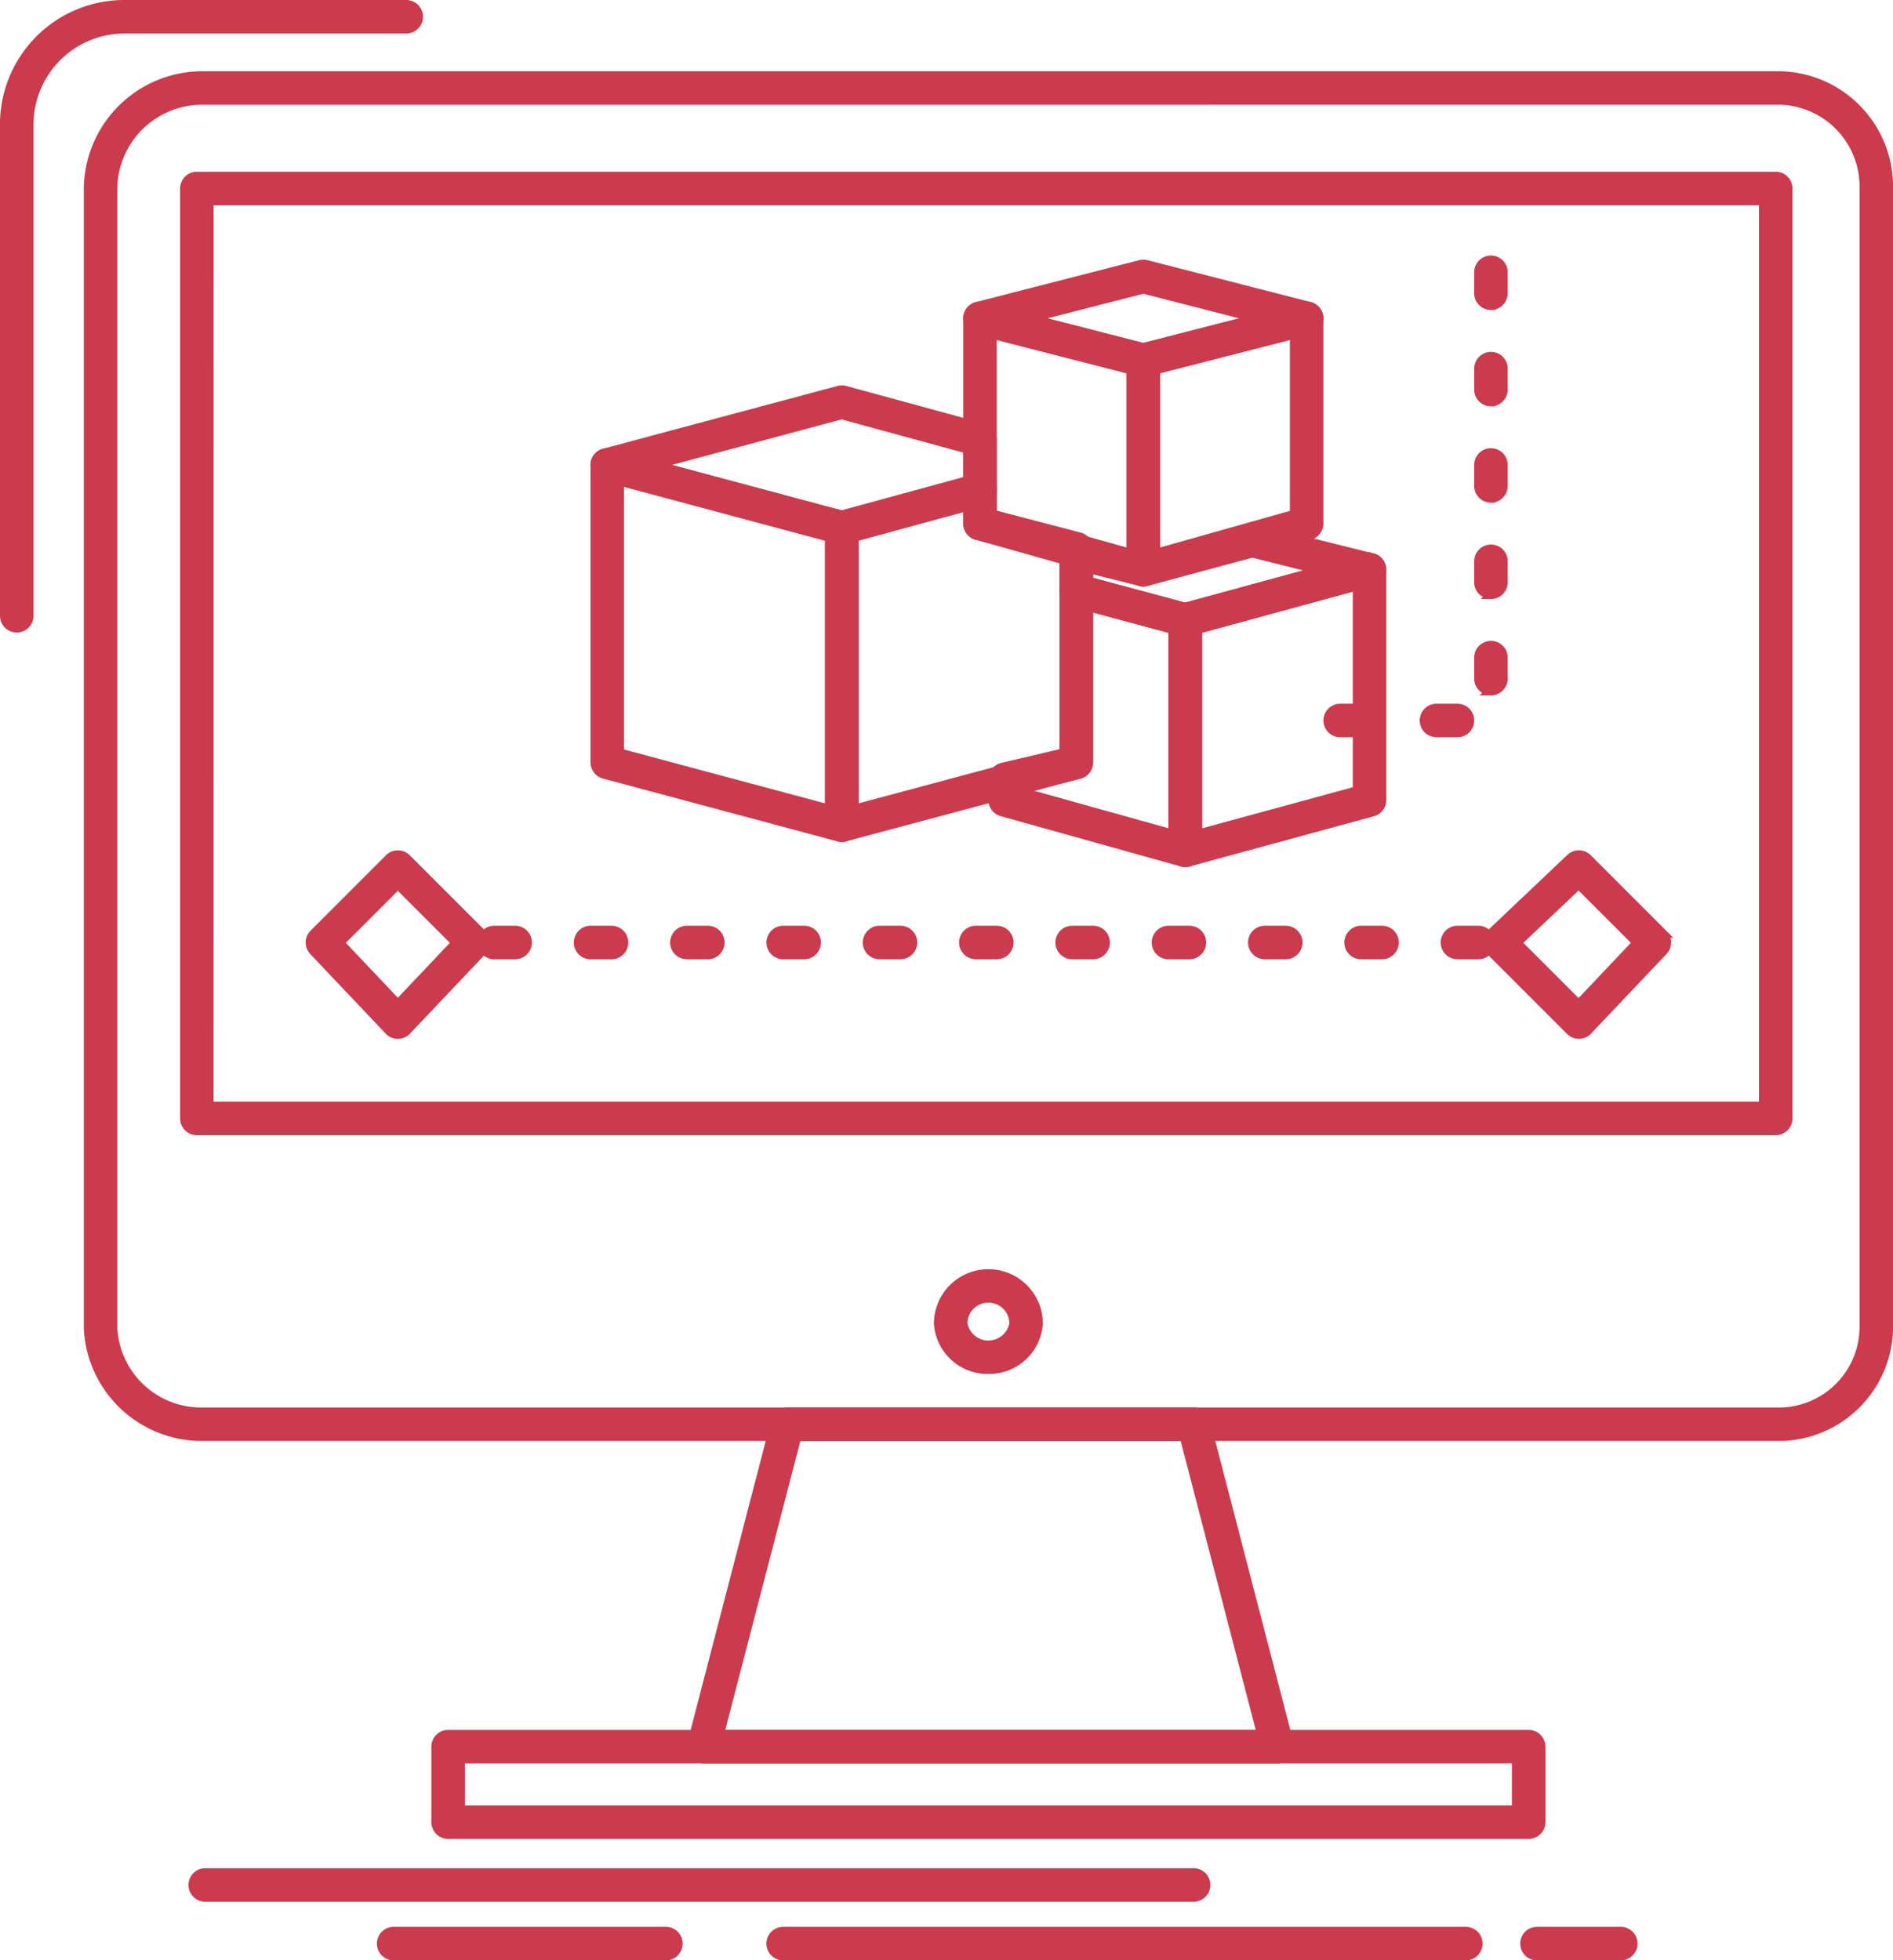 <svg xmlns="http://www.w3.org/2000/svg" width="112.951" height="116.949" viewBox="0 0 112.951 116.949">
  <g id="noun-3d-animation-2298467" transform="translate(-77.593 -24.91)">
    <path id="Path_1577" data-name="Path 1577" d="M212.911,514.477H153.938a.75.75,0,1,1,0-1.5h58.973a.75.75,0,0,1,0,1.5Z" transform="translate(-64.098 -376.366)" fill="#cc3a4d" stroke="#cc3a4d" stroke-width="0.5"/>
    <path id="Path_1578" data-name="Path 1578" d="M345.6,529.787H304.868a.75.75,0,1,1,0-1.5H345.6a.75.75,0,0,1,0,1.5Z" transform="translate(-180.545 -388.178)" fill="#cc3a4d" stroke="#cc3a4d" stroke-width="0.5"/>
    <path id="Path_1579" data-name="Path 1579" d="M506.741,529.787h-5a.75.75,0,1,1,0-1.5h5a.75.75,0,1,1,0,1.5Z" transform="translate(-332.44 -388.178)" fill="#cc3a4d" stroke="#cc3a4d" stroke-width="0.5"/>
    <path id="Path_1580" data-name="Path 1580" d="M226.794,124.975H132.586a6.8,6.8,0,0,1-6.747-6.5V50.508a6.837,6.837,0,0,1,6.747-6.747h94.208a6.633,6.633,0,0,1,6.5,6.747v67.97A6.584,6.584,0,0,1,226.794,124.975ZM132.586,45.26a5.318,5.318,0,0,0-5.248,5.248v67.97a5.262,5.262,0,0,0,5.248,5h94.208a5.065,5.065,0,0,0,5-5V50.507a5.133,5.133,0,0,0-5-5.248Z" transform="translate(-42.997 -14.351)" fill="#cc3a4d" stroke="#cc3a4d" stroke-width="0.5"/>
    <path id="Path_1581" data-name="Path 1581" d="M245.956,126.982H151.748a.75.75,0,0,1-.75-.75V70.757a.75.75,0,0,1,.75-.75h94.208a.75.75,0,0,1,.75.75v55.475A.75.75,0,0,1,245.956,126.982Zm-93.458-1.5h92.709V71.506H152.5Z" transform="translate(-62.409 -34.601)" fill="#cc3a4d" stroke="#cc3a4d" stroke-width="0.5"/>
    <path id="Path_1582" data-name="Path 1582" d="M318.325,413.41H284.086a.75.75,0,0,1-.726-.938l5-19.242a.75.75,0,0,1,.726-.561h24.238a.749.749,0,0,1,.726.561l4.976,19.158a.74.74,0,0,1,.051.271.749.749,0,0,1-.75.75Zm-33.27-1.5h32.3l-4.608-17.742h-23.08Z" transform="translate(-164.511 -283.544)" fill="#cc3a4d" stroke="#cc3a4d" stroke-width="0.5"/>
    <path id="Path_1583" data-name="Path 1583" d="M281.841,482.877H217.368a.75.75,0,0,1-.75-.75v-4.5a.75.75,0,0,1,.75-.75h64.472a.75.75,0,0,1,.75.75v4.5A.75.75,0,0,1,281.841,482.877Zm-63.723-1.5h62.971v-3H218.118Z" transform="translate(-113.036 -348.515)" fill="#cc3a4d" stroke="#cc3a4d" stroke-width="0.5"/>
    <path id="Path_1584" data-name="Path 1584" d="M350.864,362.321a2.957,2.957,0,0,1-3-2.749,3,3,0,1,1,6,0A2.958,2.958,0,0,1,350.864,362.321Zm0-4.248a1.483,1.483,0,0,0-1.5,1.5,1.524,1.524,0,0,0,3,0A1.483,1.483,0,0,0,350.864,358.073Z" transform="translate(-214.296 -255.696)" fill="#cc3a4d" stroke="#cc3a4d" stroke-width="0.5"/>
    <path id="Path_1585" data-name="Path 1585" d="M104.708,62.394a.75.75,0,0,1-.75-.75V32.407a7.17,7.17,0,0,1,7.247-7.247h16.743a.75.75,0,1,1,0,1.5H111.206a5.687,5.687,0,0,0-5.747,5.747V61.644a.75.75,0,0,1-.75.75Z" transform="translate(-26.116)" fill="#cc3a4d" stroke="#cc3a4d" stroke-width="0.5"/>
    <path id="Path_1586" data-name="Path 1586" d="M189.048,257.944a.751.751,0,0,1-.544-.234l-4.5-4.748a.75.75,0,0,1,.014-1.046l4.5-4.5a.75.75,0,0,1,1.06,0l4.5,4.5a.75.75,0,0,1,.014,1.046l-4.5,4.748A.751.751,0,0,1,189.048,257.944Zm-3.452-5.483,3.452,3.644,3.452-3.644-3.452-3.452Z" transform="translate(-87.716 -171.309)" fill="#cc3a4d" stroke="#cc3a4d" stroke-width="0.5"/>
    <path id="Path_1587" data-name="Path 1587" d="M496.645,257.946a.747.747,0,0,1-.53-.22l-4.748-4.748a.749.749,0,0,1,.014-1.074l4.748-4.5a.75.75,0,0,1,1.046.014l4.5,4.5a.75.75,0,0,1,.014,1.046l-4.5,4.748a.748.748,0,0,1-.534.234Zm-3.673-5.483,3.658,3.658,3.466-3.659L496.63,249Z" transform="translate(-324.843 -171.312)" fill="#cc3a4d" stroke="#cc3a4d" stroke-width="0.5"/>
    <path id="Path_1588" data-name="Path 1588" d="M288.123,268.387h-1.249a.75.75,0,0,1,0-1.5h1.249a.75.75,0,0,1,0,1.5Zm-5.747,0h-1.249a.75.75,0,0,1,0-1.5h1.249a.75.75,0,1,1,0,1.5Zm-5.747,0h-1.249a.75.75,0,0,1,0-1.5h1.249a.75.75,0,0,1,0,1.5Zm-5.747,0h-1.249a.75.75,0,1,1,0-1.5h1.249a.75.75,0,0,1,0,1.5Zm-5.747,0h-1.249a.75.75,0,0,1,0-1.5h1.249a.75.75,0,1,1,0,1.5Zm-5.747,0h-1.249a.75.75,0,0,1,0-1.5h1.249a.75.75,0,0,1,0,1.5Zm-5.747,0h-1.249a.75.75,0,0,1,0-1.5h1.249a.75.75,0,1,1,0,1.5Zm-5.747,0h-1.249a.75.75,0,1,1,0-1.5h1.249a.75.75,0,0,1,0,1.5Zm-5.747,0h-1.249a.75.75,0,0,1,0-1.5h1.249a.75.75,0,0,1,0,1.5Zm-5.747,0h-1.249a.75.75,0,0,1,0-1.5H236.4a.75.75,0,0,1,0,1.5Zm-5.747,0H229.4a.75.75,0,1,1,0-1.5h1.249a.75.75,0,0,1,0,1.5Z" transform="translate(-122.319 -186.5)" fill="#cc3a4d" stroke="#cc3a4d" stroke-width="0.5"/>
    <path id="Path_1589" data-name="Path 1589" d="M272.922,165.186a.749.749,0,0,1-.194-.026l-13.994-3.748a.75.75,0,0,1-.556-.724V142.946a.75.75,0,0,1,.944-.724l13.994,3.748a.75.75,0,0,1,.556.724v17.742a.751.751,0,0,1-.751.75Zm-13.244-5.074,12.495,3.347v-16.19l-12.495-3.347Z" transform="translate(-145.101 -90.297)" fill="#cc3a4d" stroke="#cc3a4d" stroke-width="0.5"/>
    <path id="Path_1590" data-name="Path 1590" d="M320.178,170.248a.751.751,0,0,1-.75-.75V151.756a.75.75,0,0,1,.552-.724l8.246-2.249a.75.75,0,0,1,.947.724v1.42l5.187,1.353a.75.75,0,0,1,.56.726V165.75a.749.749,0,0,1-.556.724l-13.994,3.748a.75.75,0,0,1-.194.026Zm.75-17.92v16.193l12.495-3.347v-11.59l-5.187-1.353a.75.75,0,0,1-.56-.726v-1.017Z" transform="translate(-192.357 -95.359)" fill="#cc3a4d" stroke="#cc3a4d" stroke-width="0.5"/>
    <path id="Path_1591" data-name="Path 1591" d="M272.922,134.783a.75.75,0,0,1-.194-.026l-13.994-3.748a.749.749,0,0,1,0-1.448l13.994-3.748a.754.754,0,0,1,.391,0l8.246,2.249a.75.75,0,0,1,.552.724v3a.75.75,0,0,1-.552.724l-8.246,2.249a.818.818,0,0,1-.2.025Zm-11.1-4.5,11.094,2.972,7.5-2.046v-1.854l-7.5-2.046Z" transform="translate(-145.101 -77.637)" fill="#cc3a4d" stroke="#cc3a4d" stroke-width="0.5"/>
    <path id="Path_1592" data-name="Path 1592" d="M366.018,120.4a.722.722,0,0,1-.2-.029l-9.746-2.749a.749.749,0,0,1-.546-.721V104.661a.75.75,0,0,1,.936-.726l9.746,2.5a.749.749,0,0,1,.563.726v12.495a.749.749,0,0,1-.75.75Zm-9-4.066,8.246,2.326V107.74l-8.246-2.114Z" transform="translate(-220.205 -60.758)" fill="#cc3a4d" stroke="#cc3a4d" stroke-width="0.5"/>
    <path id="Path_1593" data-name="Path 1593" d="M398.928,120.4a.749.749,0,0,1-.75-.75V107.159a.75.75,0,0,1,.563-.726l9.746-2.5a.75.75,0,0,1,.936.726V116.9a.749.749,0,0,1-.546.721l-9.746,2.749a.757.757,0,0,1-.2.029Zm.75-12.663v10.923l8.246-2.326V105.625Z" transform="translate(-253.115 -60.758)" fill="#cc3a4d" stroke="#cc3a4d" stroke-width="0.5"/>
    <path id="Path_1594" data-name="Path 1594" d="M366.018,99.468a.779.779,0,0,1-.187-.023l-9.746-2.5a.75.75,0,0,1,0-1.453l9.746-2.5a.751.751,0,0,1,.372,0l9.746,2.5a.75.75,0,0,1,0,1.453l-9.746,2.5A.767.767,0,0,1,366.018,99.468Zm-6.727-3.249,6.727,1.725,6.727-1.725-6.727-1.725Z" transform="translate(-220.205 -52.318)" fill="#cc3a4d" stroke="#cc3a4d" stroke-width="0.5"/>
    <path id="Path_1595" data-name="Path 1595" d="M373.583,191.993a.743.743,0,0,1-.2-.028l-10.745-3a.749.749,0,0,1-.548-.722V187a.749.749,0,0,1,.578-.73l3.671-.864v-9.652a.749.749,0,0,1,.944-.724l6.5,1.749a.75.75,0,0,1,.555.724v13.744a.751.751,0,0,1-.751.751Zm-10-4.318,9.246,2.58V178.074l-5-1.346V186a.749.749,0,0,1-.578.73l-3.671.864Z" transform="translate(-225.27 -115.606)" fill="#cc3a4d" stroke="#cc3a4d" stroke-width="0.5"/>
    <path id="Path_1596" data-name="Path 1596" d="M409.868,187.776a.749.749,0,0,1-.75-.75V173.283a.75.75,0,0,1,.552-.724l11-3a.75.75,0,0,1,.947.724v13.744a.75.75,0,0,1-.552.724l-11,3A.783.783,0,0,1,409.868,187.776Zm.75-13.922v12.19l9.5-2.59v-12.19Z" transform="translate(-261.556 -111.389)" fill="#cc3a4d" stroke="#cc3a4d" stroke-width="0.5"/>
    <path id="Path_1597" data-name="Path 1597" d="M387.928,168.135a.751.751,0,0,1-.195-.026l-6.5-1.749a.75.75,0,0,1-.555-.724v-2.249a.75.75,0,0,1,.932-.727l3.809.952,6.309-1.7a.758.758,0,0,1,.377,0l7,1.749a.75.75,0,0,1,.015,1.45l-11,3a.729.729,0,0,1-.2.027Zm-5.747-3.074,5.746,1.547,8.031-2.19-4.025-1.007-6.309,1.7a.758.758,0,0,1-.377,0l-3.067-.767Z" transform="translate(-239.615 -105.489)" fill="#cc3a4d" stroke="#cc3a4d" stroke-width="0.5"/>
    <path id="Path_1598" data-name="Path 1598" d="M219.387,529.787H203.144a.75.75,0,0,1,0-1.5h16.243a.75.75,0,1,1,0,1.5Z" transform="translate(-102.062 -388.178)" fill="#cc3a4d" stroke="#cc3a4d" stroke-width="0.5"/>
    <path id="Path_1599" data-name="Path 1599" d="M457.331,120.124h-1.249a.75.75,0,0,1,0-1.5h1.249a.75.75,0,1,1,0,1.5Zm-5.747,0h-1.249a.75.75,0,0,1,0-1.5h1.249a.75.75,0,1,1,0,1.5Zm7.747-2.5a.75.75,0,0,1-.75-.75v-1.249a.75.75,0,1,1,1.5,0v1.249A.75.75,0,0,1,459.33,117.625Zm0-5.747a.75.75,0,0,1-.75-.75v-1.249a.75.75,0,1,1,1.5,0v1.249A.75.75,0,0,1,459.33,111.878Zm0-5.747a.75.75,0,0,1-.75-.75v-1.249a.75.75,0,1,1,1.5,0v1.249A.75.75,0,0,1,459.33,106.13Zm0-5.747a.75.75,0,0,1-.75-.75V98.384a.75.75,0,1,1,1.5,0v1.249A.75.75,0,0,1,459.33,100.383Zm0-5.747a.75.75,0,0,1-.75-.75V92.636a.75.75,0,1,1,1.5,0v1.249A.75.75,0,0,1,459.33,94.636Z" transform="translate(-292.776 -51.482)" fill="#cc3a4d" stroke="#cc3a4d" stroke-width="0.5"/>
  </g>
</svg>
